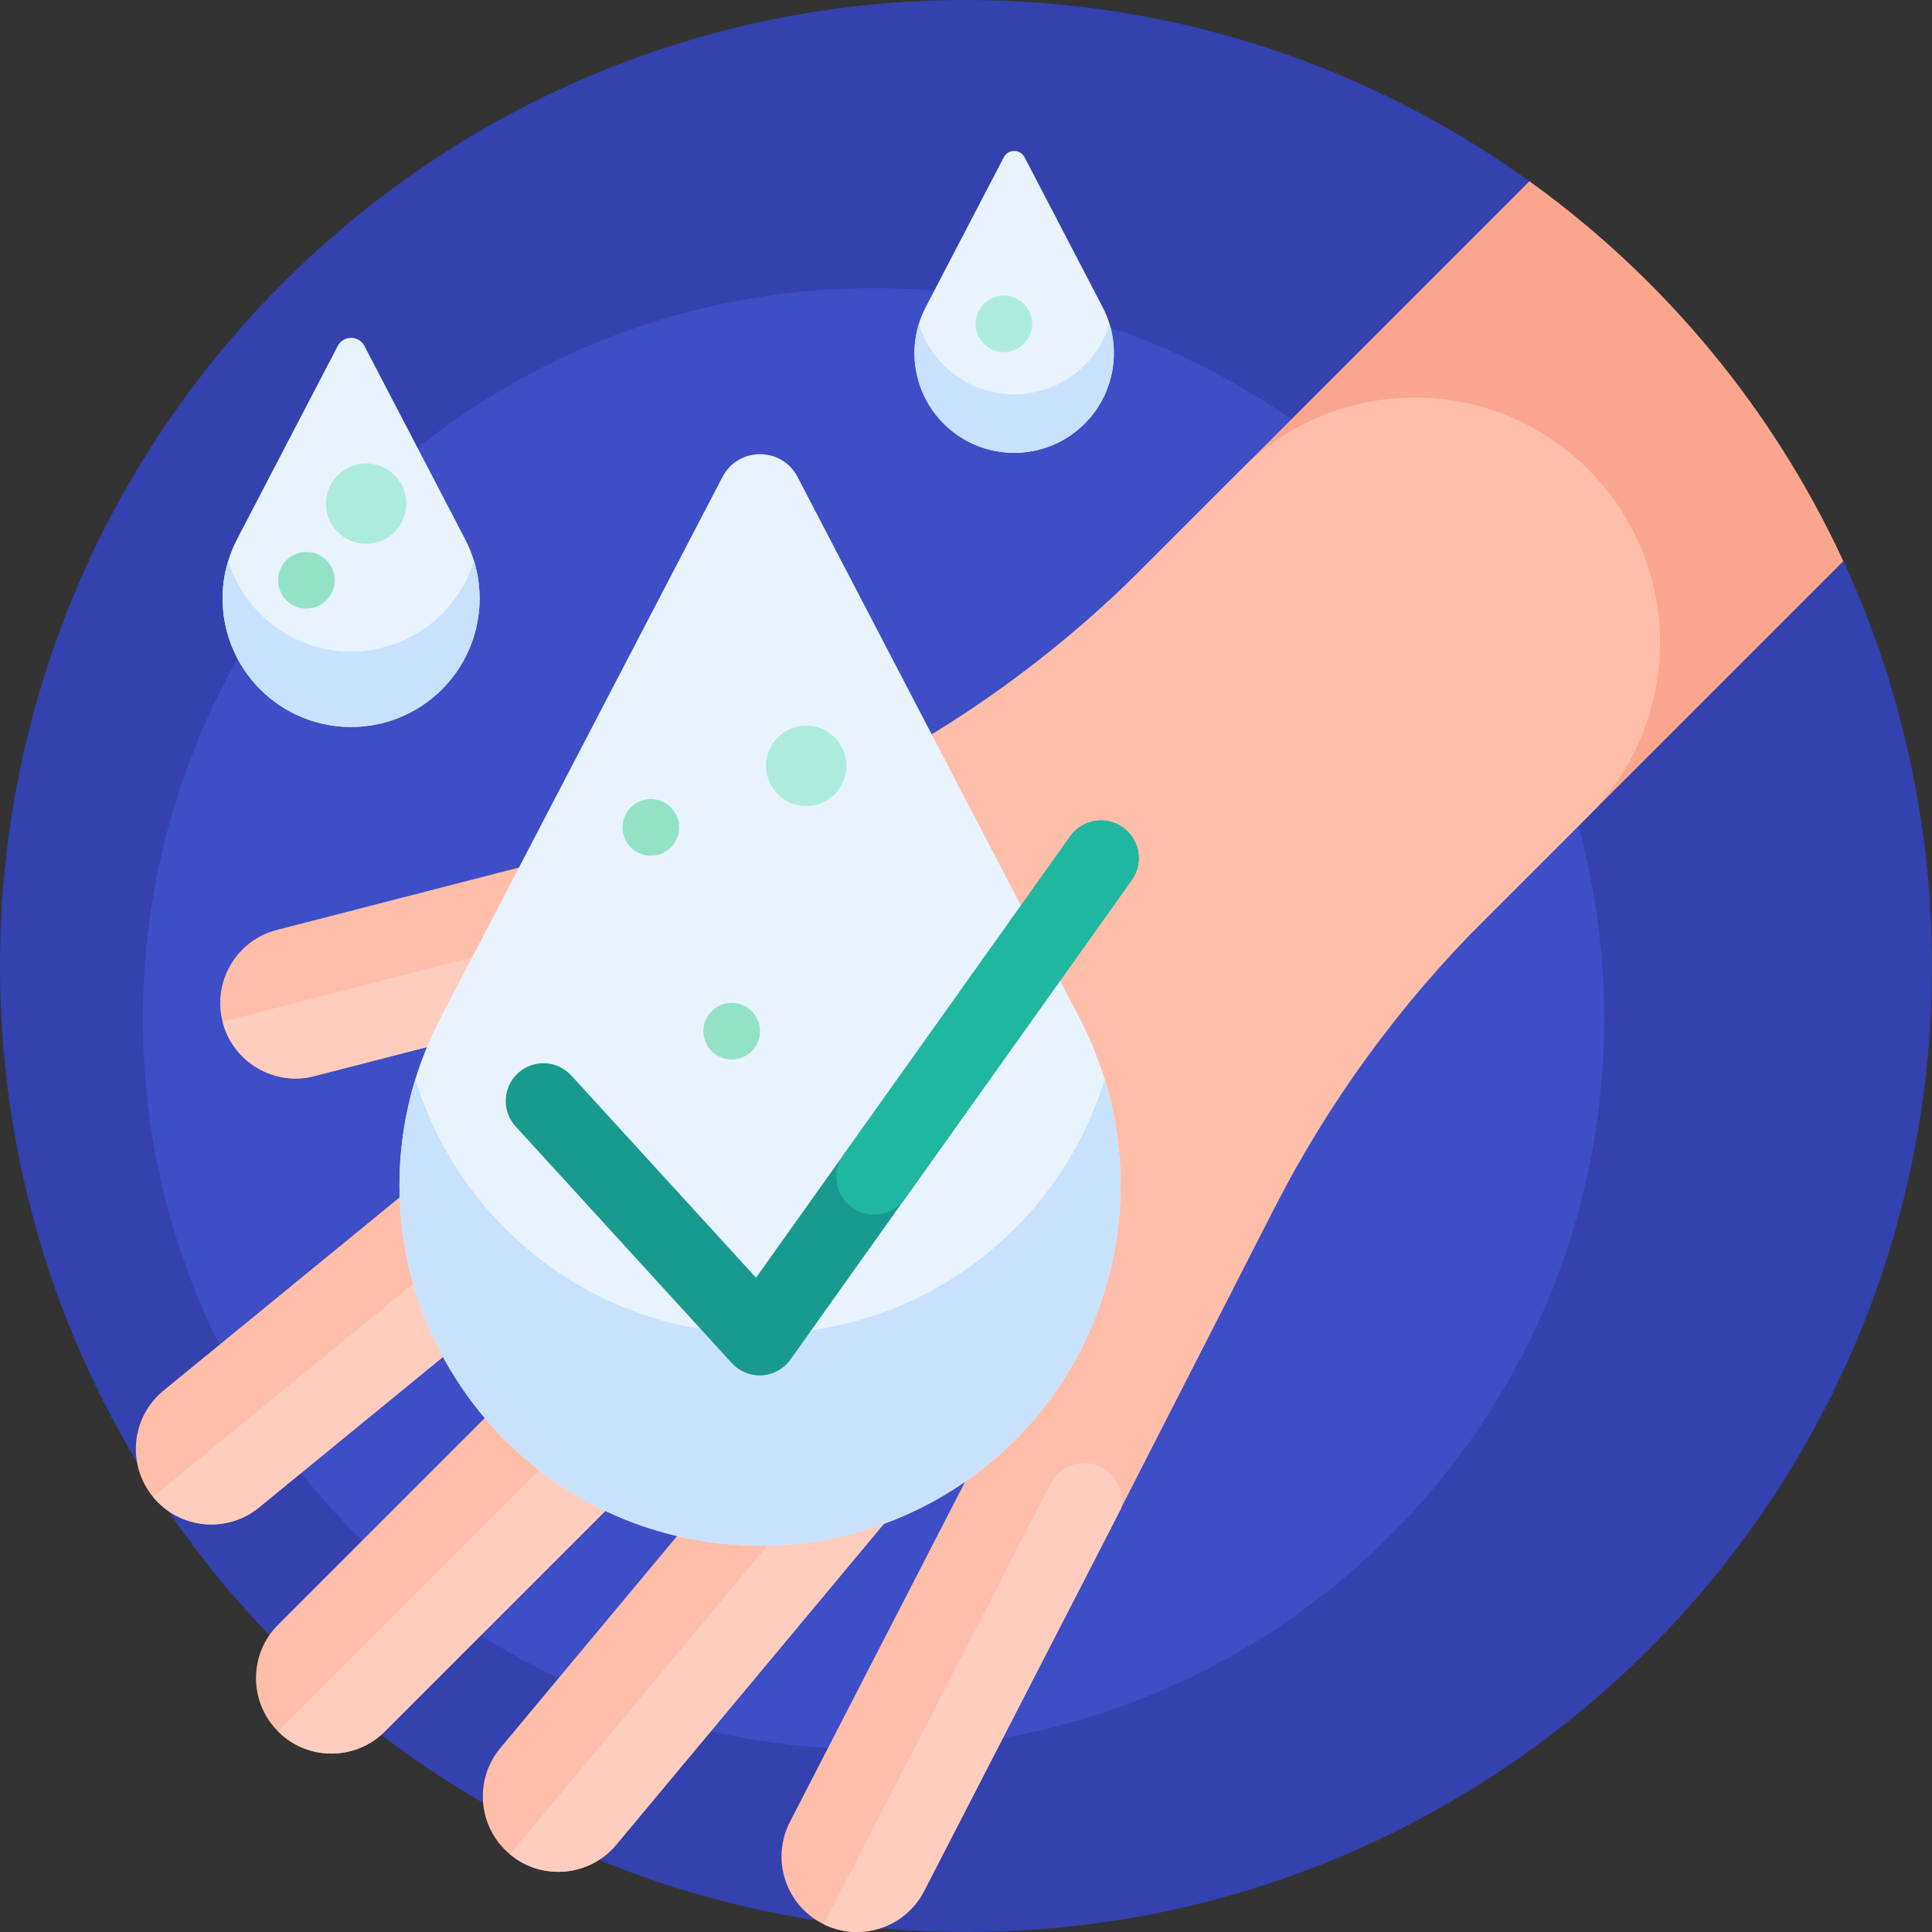 <svg id="Capa_1" enable-background="new 0 0 512 512" height="512" viewBox="0 0 512 512" width="512" xmlns="http://www.w3.org/2000/svg"><rect x="0" y="0" width="512" height="512" fill="#333333" stroke="none"/><g><path d="m512 256c0 141.385-114.615 256-256 256s-256-114.615-256-256 114.615-256 256-256c55.725 0 107.291 17.805 149.32 48.035 4.197 3.019 1.311 11.691 5.312 14.952 26.05 21.231 47.842 47.487 63.9 77.289 2.463 4.571 11.778 3.696 13.966 8.428 15.085 32.635 23.502 68.983 23.502 107.296z" fill="#3342ae"/><path d="m425.139 270c0 106.943-86.695 193.638-193.638 193.638s-193.638-86.695-193.638-193.638 86.694-193.638 193.637-193.638c106.944 0 193.639 86.695 193.639 193.638z" fill="#3d4ec6"/><path d="m488.498 148.705-157.768 157.769-91.924-91.924 166.514-166.515c35.711 25.686 64.536 60.342 83.178 100.67z" fill="#faa68e"/><path d="m420.886 216.317-27.834 27.834c-22.318 22.318-41 47.996-55.366 76.099l-50.076 97.958-42.717 82.944c-5.057 9.82-17.118 13.681-26.938 8.624-9.82-5.058-13.681-17.118-8.623-26.938l48.579-94.328-5.954-5.954-88.642 106.305c-7.074 8.483-19.685 9.626-28.169 2.552s-9.626-19.685-2.552-28.168l90.963-109.089-8.439-8.439-113.137 113.138c-7.81 7.811-20.474 7.811-28.284 0s-7.811-20.474 0-28.284l113.137-113.137-8.067-8.067-110.1 90.106c-8.548 6.996-21.149 5.737-28.144-2.811-6.996-8.548-5.737-21.148 2.811-28.144l107.008-87.576-10.357-10.357-56.635 14.594c-10.696 2.756-21.602-3.68-24.358-14.376s3.68-21.602 14.377-24.358l149.269-38.464c29.669-14.613 56.736-34 80.122-57.385l26.201-26.201c25.384-25.384 66.54-25.384 91.924 0 25.385 25.382 25.385 66.538.001 91.922z" fill="#ffbeaa"/><path d="m58.992 270.803c-.003-.014-.007-.027-.01-.041l101.979-26.279c5.348-1.378 10.801 1.84 12.179 7.188s-1.84 10.801-7.188 12.179l-83.872 21.612c-10.276 1.958-20.441-4.386-23.088-14.659zm121.745 24.03c-3.498-4.274-9.798-4.903-14.072-1.405l-126.142 103.234c6.996 8.548 19.596 9.807 28.144 2.811l110.664-90.567c4.274-3.499 4.903-9.799 1.406-14.073zm22.36 48.764c-3.905-3.906-10.237-3.905-14.142 0l-115.258 115.258c7.811 7.81 20.474 7.81 28.284 0l101.116-101.116c3.905-3.906 3.905-10.237 0-14.142zm50.521 21.353c-4.242-3.537-10.547-2.965-14.084 1.276l-104.388 125.189c8.483 7.074 21.095 5.931 28.169-2.552l91.579-109.828c3.538-4.243 2.966-10.548-1.276-14.085zm38.294 23.887c-4.91-2.529-10.94-.598-13.469 4.312l-60.151 116.796c9.757 4.799 21.601.916 26.6-8.792l52.245-101.447c.866-4.274-1.157-8.773-5.225-10.869z" fill="#ffcdbe"/><path d="m68.959 182.683c-10.515-10.515-12.993-26.635-6.122-39.822l26.658-51.165c1.495-2.869 5.6-2.869 7.095 0l26.658 51.165c6.871 13.187 4.393 29.307-6.122 39.822-13.3 13.301-34.866 13.301-48.167 0zm181.123-70.417c-8.158-8.158-10.08-20.664-4.75-30.895l20.683-39.696c1.16-2.226 4.345-2.226 5.504 0l20.682 39.696c5.331 10.231 3.408 22.738-4.75 30.895-10.318 10.32-27.05 10.32-37.369 0zm-116.23 269.367c-29.495-29.495-36.446-74.714-17.173-111.706l74.781-143.526c4.193-8.048 15.709-8.048 19.902 0l74.781 143.526c19.274 36.992 12.322 82.212-17.173 111.706-37.312 37.312-97.806 37.312-135.118 0z" fill="#e9f3fe"/><path d="m125.603 148.597c3.657 11.891.554 25.056-8.476 34.086-13.301 13.301-34.867 13.301-48.168 0-9.03-9.03-12.133-22.195-8.476-34.086 1.595 5.199 4.445 10.054 8.476 14.086 13.301 13.301 34.867 13.301 48.168 0 4.031-4.031 6.881-8.887 8.476-14.086zm168.425-62.776c2.837 9.225.43 19.439-6.576 26.445-10.32 10.32-27.051 10.32-37.37 0-7.006-7.006-9.413-17.22-6.576-26.445 1.237 4.033 3.448 7.801 6.576 10.928 10.32 10.32 27.051 10.32 37.37 0 3.128-3.127 5.339-6.895 6.576-10.928zm-1.281 200.195c10.257 33.355 1.554 70.285-23.777 95.616-37.312 37.312-97.806 37.312-135.118 0-25.331-25.331-34.034-62.261-23.777-95.616 4.473 14.583 12.468 28.204 23.777 39.513 37.312 37.312 97.806 37.312 135.118 0 11.31-11.309 19.304-24.93 23.777-39.513z" fill="#c8e2fd"/><path d="m179.982 219.271c0 4.142-3.358 7.5-7.5 7.5s-7.5-3.358-7.5-7.5 3.358-7.5 7.5-7.5 7.5 3.358 7.5 7.5zm13.929 46.5c-4.142 0-7.5 3.358-7.5 7.5s3.358 7.5 7.5 7.5 7.5-3.358 7.5-7.5-3.358-7.5-7.5-7.5zm-112.714-119.489c-4.142 0-7.5 3.358-7.5 7.5s3.358 7.5 7.5 7.5 7.5-3.358 7.5-7.5-3.358-7.5-7.5-7.5z" fill="#93e2c6"/><path d="m273.53 85.821c0 4.142-3.358 7.5-7.5 7.5s-7.5-3.358-7.5-7.5 3.358-7.5 7.5-7.5 7.5 3.358 7.5 7.5zm-176.509 36.998c-5.881 0-10.649 4.768-10.649 10.649s4.768 10.649 10.649 10.649 10.649-4.768 10.649-10.649c.001-5.881-4.767-10.649-10.649-10.649zm116.65 69.495c-5.881 0-10.649 4.768-10.649 10.649s4.768 10.649 10.649 10.649 10.649-4.768 10.649-10.649c0-5.882-4.768-10.649-10.649-10.649z" fill="#adebdc"/><path d="m299.923 233.217-90.454 127.079c-1.752 2.462-4.523 3.999-7.54 4.183-.203.013-.406.019-.608.019-2.8 0-5.482-1.175-7.383-3.256l-57.297-62.729c-3.725-4.078-3.438-10.403.639-14.128 4.079-3.725 10.403-3.438 14.127.64l48.947 53.587 83.274-116.992c3.201-4.498 9.446-5.553 13.945-2.348 4.502 3.202 5.553 9.446 2.35 13.945z" fill="#199a8e"/><path d="m231.647 321.894c-8.126 0-12.859-9.178-8.147-15.798l60.13-84.476c3.201-4.498 9.446-5.553 13.945-2.348 4.5 3.202 5.551 9.446 2.348 13.945l-60.129 84.476c-1.876 2.635-4.912 4.201-8.147 4.201z" fill="#20b7a1"/></g></svg>